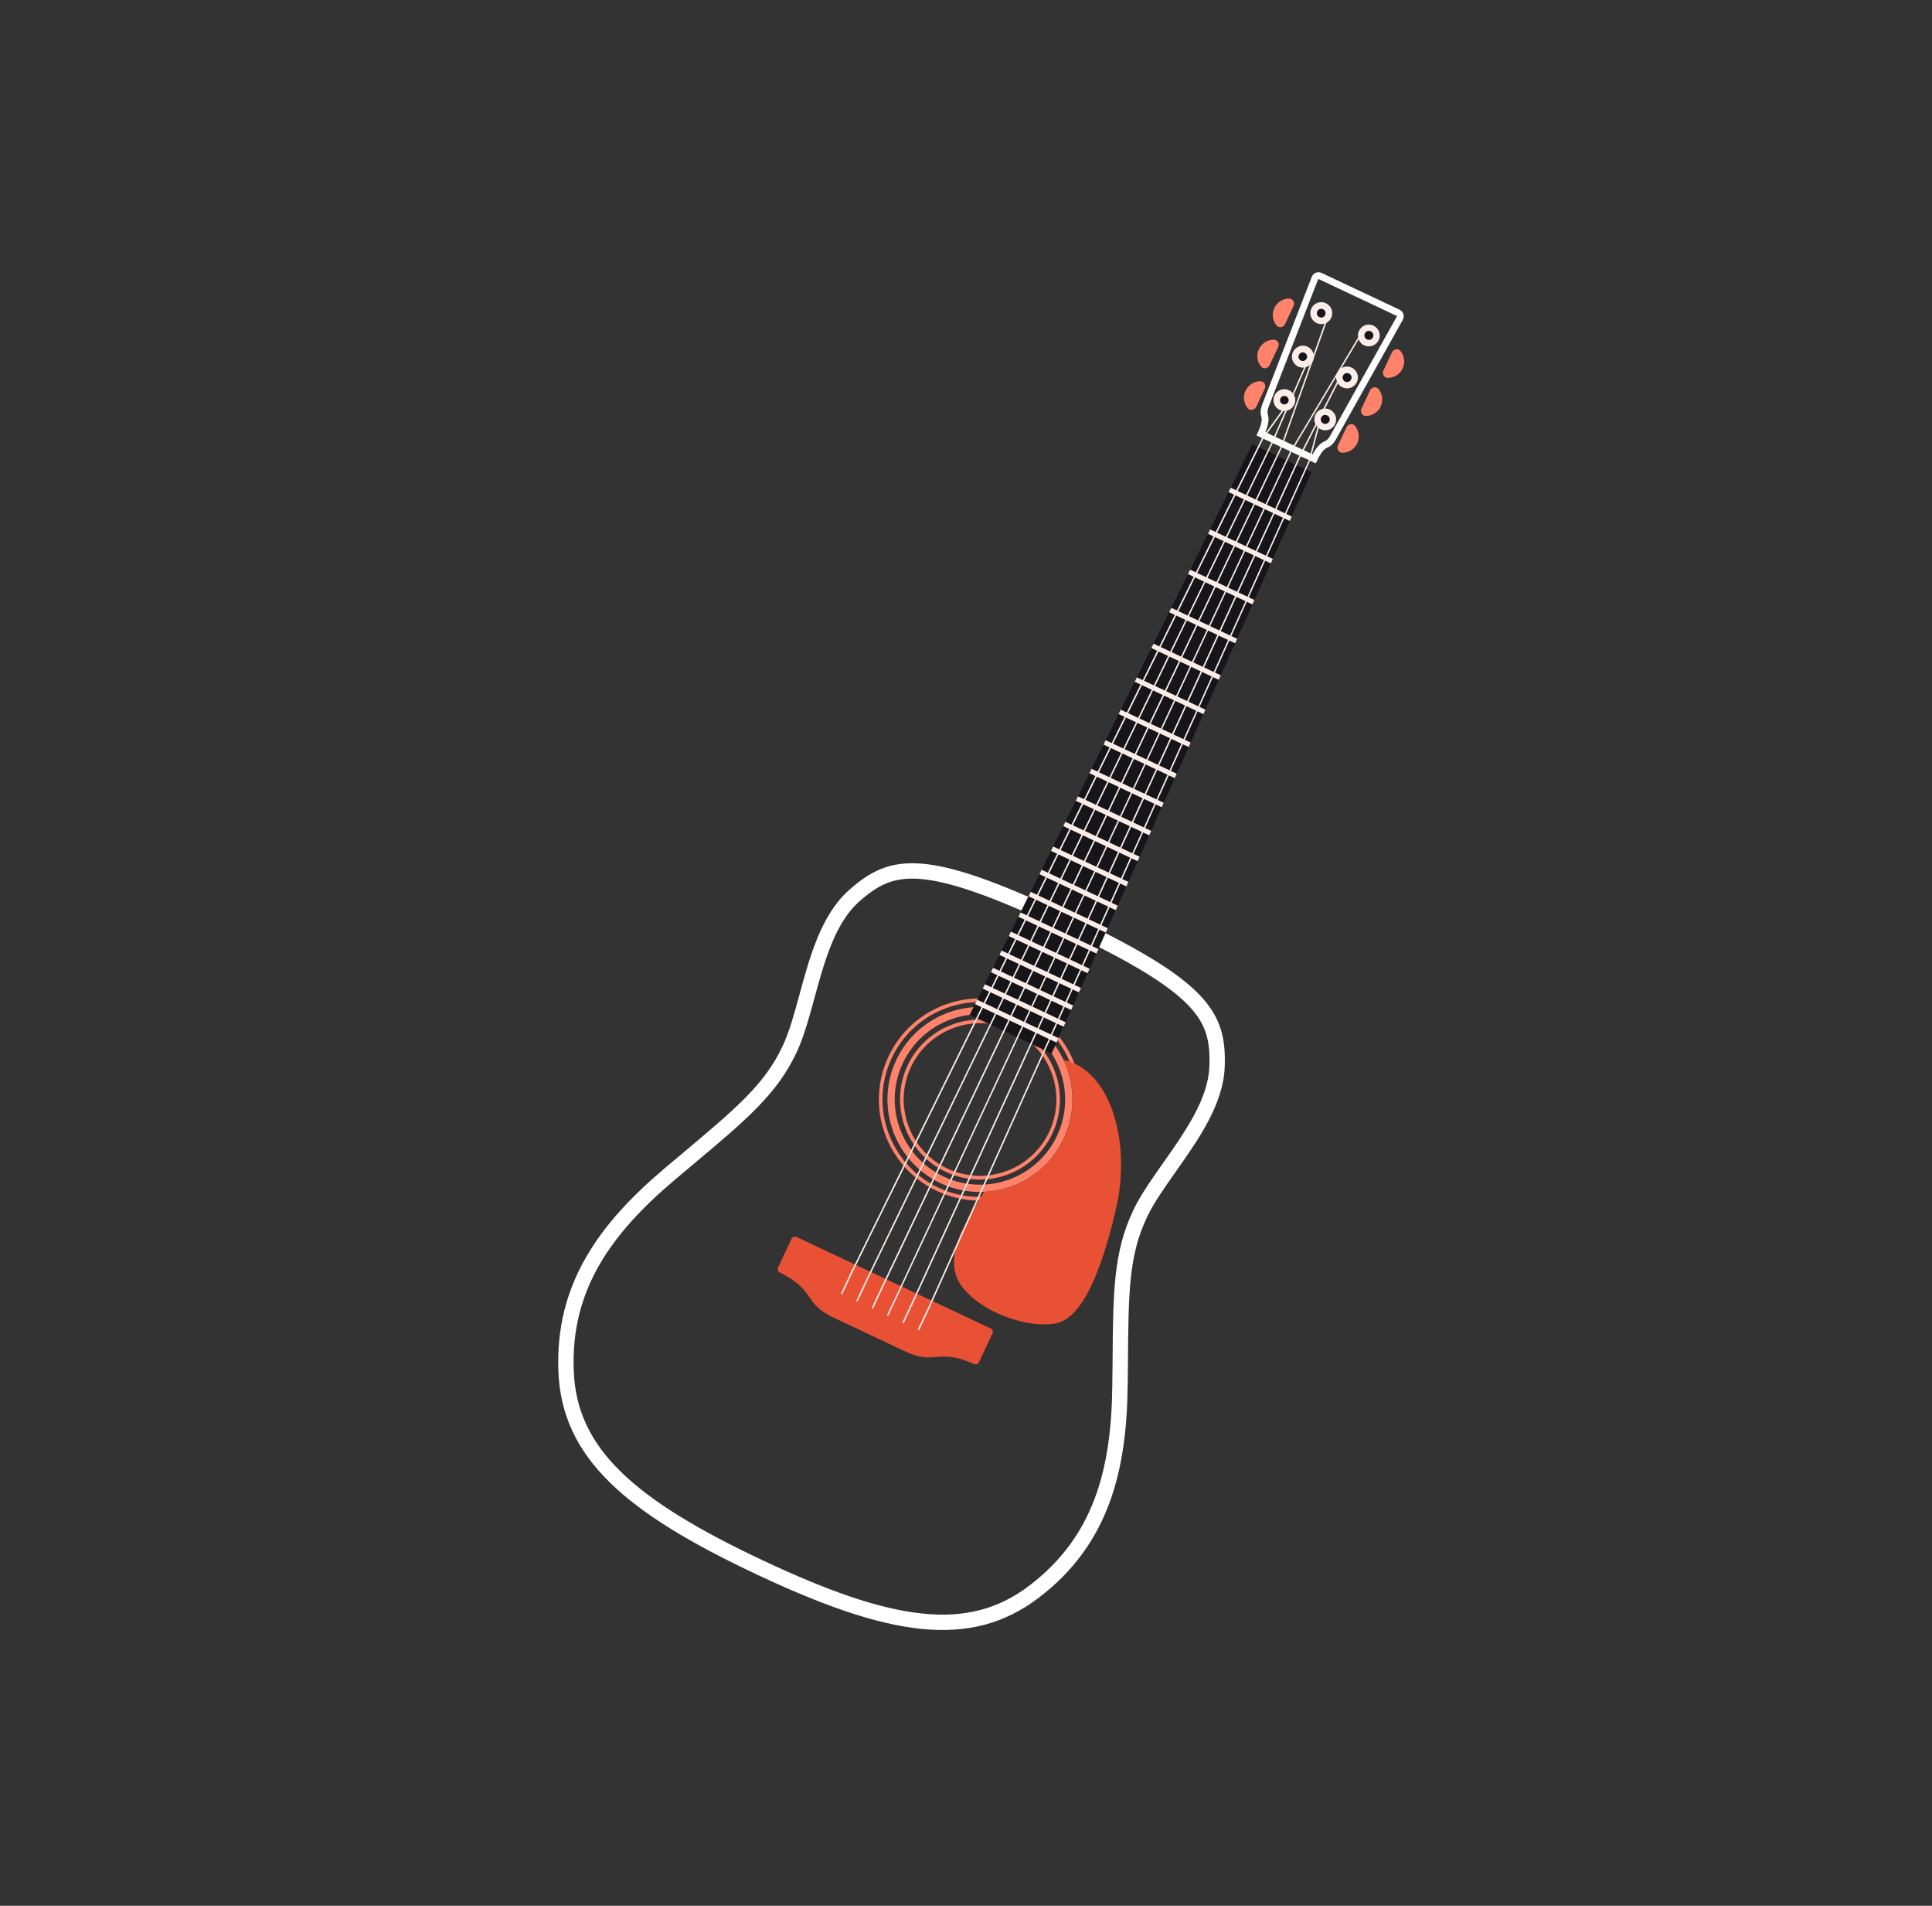 <svg width="73" height="72" viewBox="0 0 73 72" fill="none" xmlns="http://www.w3.org/2000/svg">
<rect x="0" y="0" width="73" height="72" fill="#333333" stroke="none"/>
<path fill-rule="evenodd" clip-rule="evenodd" d="M42.608 52.335H42.611C42.614 52.056 42.616 51.791 42.618 51.537C42.639 48.811 42.649 47.449 43.334 45.993C43.587 45.455 43.998 44.873 44.432 44.256C45.28 43.054 46.22 41.719 46.275 40.321C46.357 38.203 45.612 37.037 40.32 34.546C35.027 32.055 33.655 32.223 32.073 33.633C31.028 34.565 30.599 36.141 30.212 37.561C30.014 38.289 29.826 38.977 29.573 39.516C28.889 40.968 27.844 41.844 25.758 43.596C25.563 43.76 25.359 43.931 25.145 44.111C22.645 46.218 20.975 48.5 21.098 51.793C21.219 55.083 23.64 57.149 28.578 59.475C33.518 61.801 36.65 62.353 39.264 60.35C41.879 58.35 42.576 55.606 42.608 52.335ZM28.825 58.951C31.28 60.107 33.226 60.791 34.853 60.959C36.449 61.124 37.734 60.792 38.912 59.89L38.912 59.889C41.321 58.047 41.997 55.521 42.028 52.329L42.034 51.755H42.036C42.037 51.666 42.037 51.577 42.038 51.49C42.057 48.821 42.068 47.323 42.809 45.747L42.809 45.746C43.018 45.303 43.313 44.849 43.62 44.406C43.735 44.238 43.851 44.074 43.966 43.91C44.169 43.623 44.371 43.337 44.57 43.036C45.195 42.09 45.661 41.185 45.695 40.298C45.715 39.802 45.683 39.407 45.57 39.05C45.46 38.7 45.261 38.354 44.896 37.976C44.14 37.193 42.721 36.317 40.073 35.071C37.424 33.824 35.845 33.289 34.76 33.205C34.236 33.164 33.842 33.231 33.502 33.368C33.155 33.508 32.83 33.736 32.459 34.066C31.797 34.657 31.395 35.592 31.065 36.677C30.96 37.023 30.868 37.361 30.775 37.7C30.723 37.893 30.67 38.087 30.614 38.283C30.467 38.802 30.306 39.319 30.097 39.763C29.356 41.336 28.207 42.299 26.163 44.013C25.957 44.185 25.743 44.365 25.519 44.554C23.079 46.611 21.564 48.737 21.678 51.771L21.678 51.772C21.732 53.253 22.294 54.456 23.438 55.582C24.604 56.73 26.37 57.795 28.825 58.951Z" fill="white"/>
<path d="M38.316 38.805C36.808 38.095 35.004 38.745 34.294 40.25C33.585 41.758 34.234 43.565 35.74 44.275C37.248 44.985 39.051 44.335 39.761 42.827C40.471 41.318 39.825 39.515 38.316 38.805ZM35.8 44.148C34.361 43.47 33.743 41.749 34.421 40.31C35.099 38.871 36.82 38.253 38.259 38.928C39.698 39.607 40.319 41.327 39.641 42.766C38.963 44.205 37.242 44.823 35.803 44.148H35.8ZM38.655 38.082C36.751 37.185 34.469 38.006 33.572 39.911C32.675 41.816 33.493 44.097 35.401 44.994C37.305 45.891 39.587 45.07 40.484 43.166C41.381 41.261 40.56 38.979 38.655 38.082ZM35.458 44.867C33.62 44.002 32.83 41.806 33.696 39.968C34.561 38.133 36.757 37.341 38.595 38.206C40.433 39.071 41.222 41.27 40.357 43.105C39.492 44.944 37.296 45.733 35.458 44.867ZM38.516 38.374C36.773 37.553 34.684 38.304 33.864 40.047C33.043 41.79 33.794 43.879 35.537 44.7C37.28 45.52 39.368 44.769 40.189 43.026C41.01 41.283 40.259 39.195 38.516 38.374ZM35.654 44.449C34.047 43.692 33.356 41.771 34.114 40.164C34.871 38.557 36.792 37.867 38.399 38.624C40.005 39.382 40.696 41.302 39.939 42.909C39.181 44.516 37.261 45.207 35.654 44.449Z" fill="#FF826B"/>
<path d="M42.165 45.675C42.764 43.127 41.946 40.411 40.187 40.043C40.618 40.956 40.656 42.046 40.194 43.028C39.62 44.242 38.435 44.974 37.18 45.028C36.422 46.267 35.503 47.671 36.447 48.73C37.42 49.82 39.303 50.248 40.083 49.937C40.862 49.627 41.553 48.292 42.168 45.675H42.165Z" fill="#E95135"/>
<path d="M29.912 46.794L29.398 47.888C29.366 47.954 29.398 48.037 29.465 48.072C30.84 48.759 30.327 49.225 31.499 49.78L34.193 51.051C35.366 51.602 35.398 50.908 36.805 51.532C36.874 51.564 36.957 51.532 36.988 51.466L37.502 50.373C37.533 50.303 37.502 50.22 37.435 50.189L30.095 46.731C30.026 46.699 29.943 46.731 29.912 46.798V46.794Z" fill="#E95135"/>
<path d="M36.64 38.342L39.736 39.8L49.557 17.84L47.317 16.785L36.64 38.342Z" fill="#15151A"/>
<path d="M43.505 24.482L43.587 24.317L46.126 25.512L46.05 25.683L43.505 24.485V24.482ZM45.47 26.98L45.546 26.811L42.956 25.591L42.874 25.756L45.47 26.98ZM44.912 28.225L44.988 28.054L42.348 26.811L42.266 26.976L44.912 28.222V28.225ZM44.386 29.398L44.462 29.23L41.778 27.965L41.695 28.13L44.386 29.398ZM43.895 30.5L43.971 30.329L41.245 29.046L41.163 29.211L43.895 30.497V30.5ZM46.668 24.302L46.744 24.134L44.259 22.964L44.177 23.129L46.668 24.302ZM43.422 31.559L43.498 31.391L40.732 30.085L40.649 30.253L43.422 31.559ZM48.018 21.284L48.094 21.116L45.726 20.001L45.644 20.166L48.018 21.284ZM46.503 18.426L46.42 18.591L48.734 19.681L48.81 19.513L46.503 18.426ZM47.321 22.837L47.397 22.666L44.969 21.522L44.886 21.687L47.321 22.834V22.837ZM40.767 37.492L40.843 37.324L37.844 35.91L37.762 36.075L40.767 37.492ZM40.187 38.791L40.263 38.62L37.214 37.184L37.131 37.349L40.187 38.788V38.791ZM40.472 38.157L40.548 37.989L37.524 36.563L37.442 36.728L40.475 38.157H40.472ZM39.92 39.387L39.996 39.219L36.922 37.771L36.84 37.935L39.92 39.387ZM41.093 36.766L41.169 36.598L38.199 35.197L38.117 35.365L41.093 36.766ZM42.158 34.386L42.234 34.215L39.356 32.858L39.274 33.026L42.158 34.386ZM42.985 32.535L43.061 32.367L40.256 31.046L40.174 31.21L42.985 32.535ZM42.56 33.489L42.636 33.318L39.794 31.98L39.711 32.145L42.56 33.489ZM41.781 35.235L41.857 35.067L38.947 33.695L38.865 33.86L41.784 35.235H41.781ZM41.429 36.025L41.505 35.856L38.564 34.472L38.481 34.636L41.429 36.025Z" fill="#FCEDE9"/>
<path d="M48.151 11.636C48.046 11.861 48.084 12.114 48.233 12.295C48.322 12.402 48.493 12.371 48.553 12.247L48.88 11.553C48.94 11.43 48.851 11.277 48.712 11.277C48.481 11.277 48.259 11.411 48.151 11.636Z" fill="#FF826B"/>
<path d="M47.567 13.19C47.462 13.415 47.5 13.669 47.649 13.849C47.735 13.957 47.909 13.925 47.969 13.802L48.296 13.108C48.356 12.984 48.267 12.832 48.128 12.832C47.897 12.832 47.675 12.965 47.567 13.19Z" fill="#FF826B"/>
<path d="M47.061 14.761C46.957 14.986 46.995 15.239 47.144 15.42C47.229 15.527 47.403 15.499 47.464 15.372L47.79 14.678C47.85 14.555 47.761 14.402 47.622 14.402C47.391 14.402 47.169 14.536 47.061 14.761Z" fill="#FF826B"/>
<path d="M52.999 13.92C52.895 14.145 52.673 14.275 52.438 14.278C52.302 14.278 52.213 14.126 52.27 14.002L52.597 13.308C52.657 13.185 52.828 13.153 52.917 13.261C53.063 13.441 53.104 13.695 52.996 13.92H52.999Z" fill="#FF826B"/>
<path d="M52.17 15.357C52.065 15.582 51.84 15.713 51.609 15.716C51.469 15.716 51.384 15.563 51.441 15.44L51.767 14.746C51.827 14.622 51.998 14.591 52.087 14.698C52.233 14.879 52.274 15.133 52.166 15.357H52.17Z" fill="#FF826B"/>
<path d="M51.282 16.748C51.177 16.973 50.955 17.103 50.721 17.106C50.584 17.106 50.496 16.954 50.553 16.831L50.879 16.137C50.939 16.013 51.111 15.981 51.199 16.089C51.345 16.27 51.386 16.523 51.282 16.748Z" fill="#FF826B"/>
<path fill-rule="evenodd" clip-rule="evenodd" d="M52.779 11.957C52.784 11.948 52.78 11.938 52.772 11.934L52.769 11.933L49.827 10.544C49.824 10.543 49.821 10.542 49.82 10.542C49.818 10.542 49.816 10.543 49.813 10.543C49.809 10.545 49.806 10.548 49.804 10.553L47.938 15.361C47.889 15.491 47.88 15.594 47.903 15.663L47.904 15.664C47.962 15.841 47.913 16.038 47.87 16.17C47.853 16.223 47.833 16.275 47.813 16.326L49.597 17.166C49.623 17.118 49.651 17.069 49.681 17.022C49.755 16.905 49.877 16.741 50.051 16.674L50.054 16.673C50.124 16.647 50.196 16.577 50.262 16.459L52.779 11.957ZM49.74 17.456C49.732 17.473 49.724 17.49 49.716 17.506C49.716 17.506 49.716 17.506 49.716 17.506L47.476 16.451C47.571 16.248 47.72 15.928 47.659 15.744C47.609 15.592 47.64 15.421 47.697 15.269L49.564 10.461C49.621 10.312 49.792 10.243 49.938 10.312L52.879 11.7C53.025 11.767 53.082 11.944 53.003 12.084L50.486 16.584C50.407 16.727 50.296 16.857 50.144 16.914C49.978 16.978 49.836 17.254 49.74 17.456Z" fill="white"/>
<path d="M48.902 15.291C48.804 15.498 48.56 15.586 48.354 15.488C48.148 15.39 48.059 15.146 48.157 14.94C48.255 14.734 48.499 14.645 48.706 14.743C48.911 14.841 49 15.085 48.902 15.291Z" fill="#FCEDE9"/>
<path d="M49.602 13.649C49.504 13.855 49.257 13.947 49.051 13.849C48.845 13.751 48.756 13.504 48.855 13.298C48.953 13.092 49.2 13 49.406 13.098C49.615 13.196 49.704 13.444 49.606 13.649H49.602Z" fill="#FCEDE9"/>
<path d="M50.299 12.009C50.201 12.215 49.954 12.303 49.748 12.205C49.542 12.107 49.45 11.86 49.548 11.654C49.647 11.445 49.894 11.356 50.1 11.454C50.306 11.552 50.398 11.8 50.299 12.005V12.009Z" fill="#FCEDE9"/>
<path d="M48.674 15.185C48.636 15.267 48.538 15.302 48.459 15.264C48.376 15.226 48.341 15.128 48.383 15.049C48.421 14.969 48.516 14.934 48.598 14.973C48.677 15.011 48.715 15.109 48.677 15.188L48.674 15.185Z" fill="#15151A"/>
<path d="M49.37 13.543C49.332 13.626 49.234 13.661 49.155 13.623C49.072 13.585 49.038 13.486 49.079 13.407C49.117 13.325 49.212 13.29 49.294 13.328C49.377 13.366 49.412 13.464 49.374 13.543H49.37Z" fill="#15151A"/>
<path d="M50.071 11.902C50.033 11.984 49.935 12.019 49.852 11.981C49.77 11.943 49.735 11.845 49.773 11.763C49.811 11.68 49.91 11.645 49.992 11.683C50.074 11.721 50.109 11.82 50.071 11.902Z" fill="#15151A"/>
<path d="M50.446 16.022C50.348 16.228 50.104 16.317 49.898 16.218C49.692 16.12 49.603 15.876 49.701 15.67C49.796 15.464 50.044 15.375 50.249 15.474C50.456 15.572 50.544 15.816 50.446 16.022Z" fill="#FCEDE9"/>
<path d="M51.269 14.436C51.171 14.642 50.927 14.731 50.721 14.633C50.515 14.534 50.426 14.29 50.525 14.084C50.623 13.878 50.867 13.79 51.073 13.888C51.279 13.986 51.367 14.23 51.269 14.436Z" fill="#FCEDE9"/>
<path d="M52.093 12.85C51.995 13.056 51.751 13.145 51.545 13.047C51.339 12.948 51.25 12.704 51.349 12.498C51.447 12.292 51.691 12.204 51.897 12.302C52.103 12.4 52.192 12.644 52.093 12.85Z" fill="#FCEDE9"/>
<path d="M50.226 15.918C50.185 16.004 50.086 16.038 50.001 15.997C49.915 15.956 49.88 15.858 49.922 15.772C49.96 15.687 50.061 15.652 50.147 15.693C50.232 15.734 50.267 15.832 50.229 15.918H50.226Z" fill="#15151A"/>
<path d="M51.05 14.336C51.009 14.422 50.911 14.457 50.825 14.415C50.743 14.377 50.705 14.276 50.746 14.19C50.787 14.105 50.886 14.07 50.971 14.111C51.057 14.152 51.092 14.251 51.054 14.336H51.05Z" fill="#15151A"/>
<path d="M51.875 12.742C51.837 12.828 51.735 12.863 51.65 12.822C51.567 12.784 51.529 12.682 51.571 12.597C51.612 12.511 51.71 12.476 51.795 12.517C51.881 12.555 51.916 12.657 51.875 12.742Z" fill="#15151A"/>
<path d="M31.794 48.892C31.794 48.892 31.772 48.87 31.782 48.854L32.175 48.017L47.682 16.553L48.537 15.365C48.537 15.365 48.566 15.349 48.578 15.358C48.591 15.368 48.594 15.387 48.585 15.396L47.732 16.582L32.225 48.043L31.832 48.879C31.832 48.879 31.81 48.898 31.794 48.892Z" fill="#FCEDE9"/>
<path d="M32.374 49.162C32.374 49.162 32.355 49.14 32.362 49.124L32.755 48.287L48.04 16.719L49.358 13.689C49.358 13.689 49.38 13.667 49.396 13.673C49.396 13.673 49.415 13.695 49.409 13.711L48.09 16.741L32.805 48.313L32.412 49.149C32.412 49.149 32.39 49.168 32.374 49.162Z" fill="#FCEDE9"/>
<path d="M32.954 49.436C32.954 49.436 32.935 49.414 32.942 49.398L33.335 48.562L48.389 16.882L50.147 11.941C50.147 11.941 50.17 11.919 50.185 11.922C50.205 11.928 50.208 11.944 50.201 11.96L48.439 16.904L33.385 48.59L32.992 49.427C32.992 49.427 32.97 49.446 32.954 49.439V49.436Z" fill="#FCEDE9"/>
<path d="M34.694 50.259C34.694 50.259 34.675 50.236 34.681 50.221L35.074 49.384L49.453 17.387L49.82 15.98C49.82 15.98 49.839 15.958 49.855 15.961C49.868 15.961 49.881 15.98 49.874 15.996L49.503 17.406L35.125 49.409L34.732 50.246C34.732 50.246 34.709 50.265 34.694 50.259Z" fill="#FCEDE9"/>
<path d="M34.115 49.986C34.115 49.986 34.096 49.964 34.102 49.948L34.495 49.111L49.096 17.219L50.594 14.272C50.594 14.272 50.62 14.253 50.633 14.259C50.645 14.265 50.652 14.284 50.645 14.297L49.146 17.244L34.546 49.136L34.153 49.973C34.153 49.973 34.13 49.992 34.115 49.986Z" fill="#FCEDE9"/>
<path d="M33.535 49.708C33.535 49.708 33.516 49.686 33.522 49.67L33.915 48.833L48.75 17.049L51.441 12.54C51.441 12.54 51.463 12.521 51.479 12.53C51.491 12.54 51.498 12.555 51.488 12.568L48.797 17.075L33.962 48.859L33.569 49.696C33.569 49.696 33.547 49.715 33.531 49.708H33.535Z" fill="#FCEDE9"/>
</svg>
